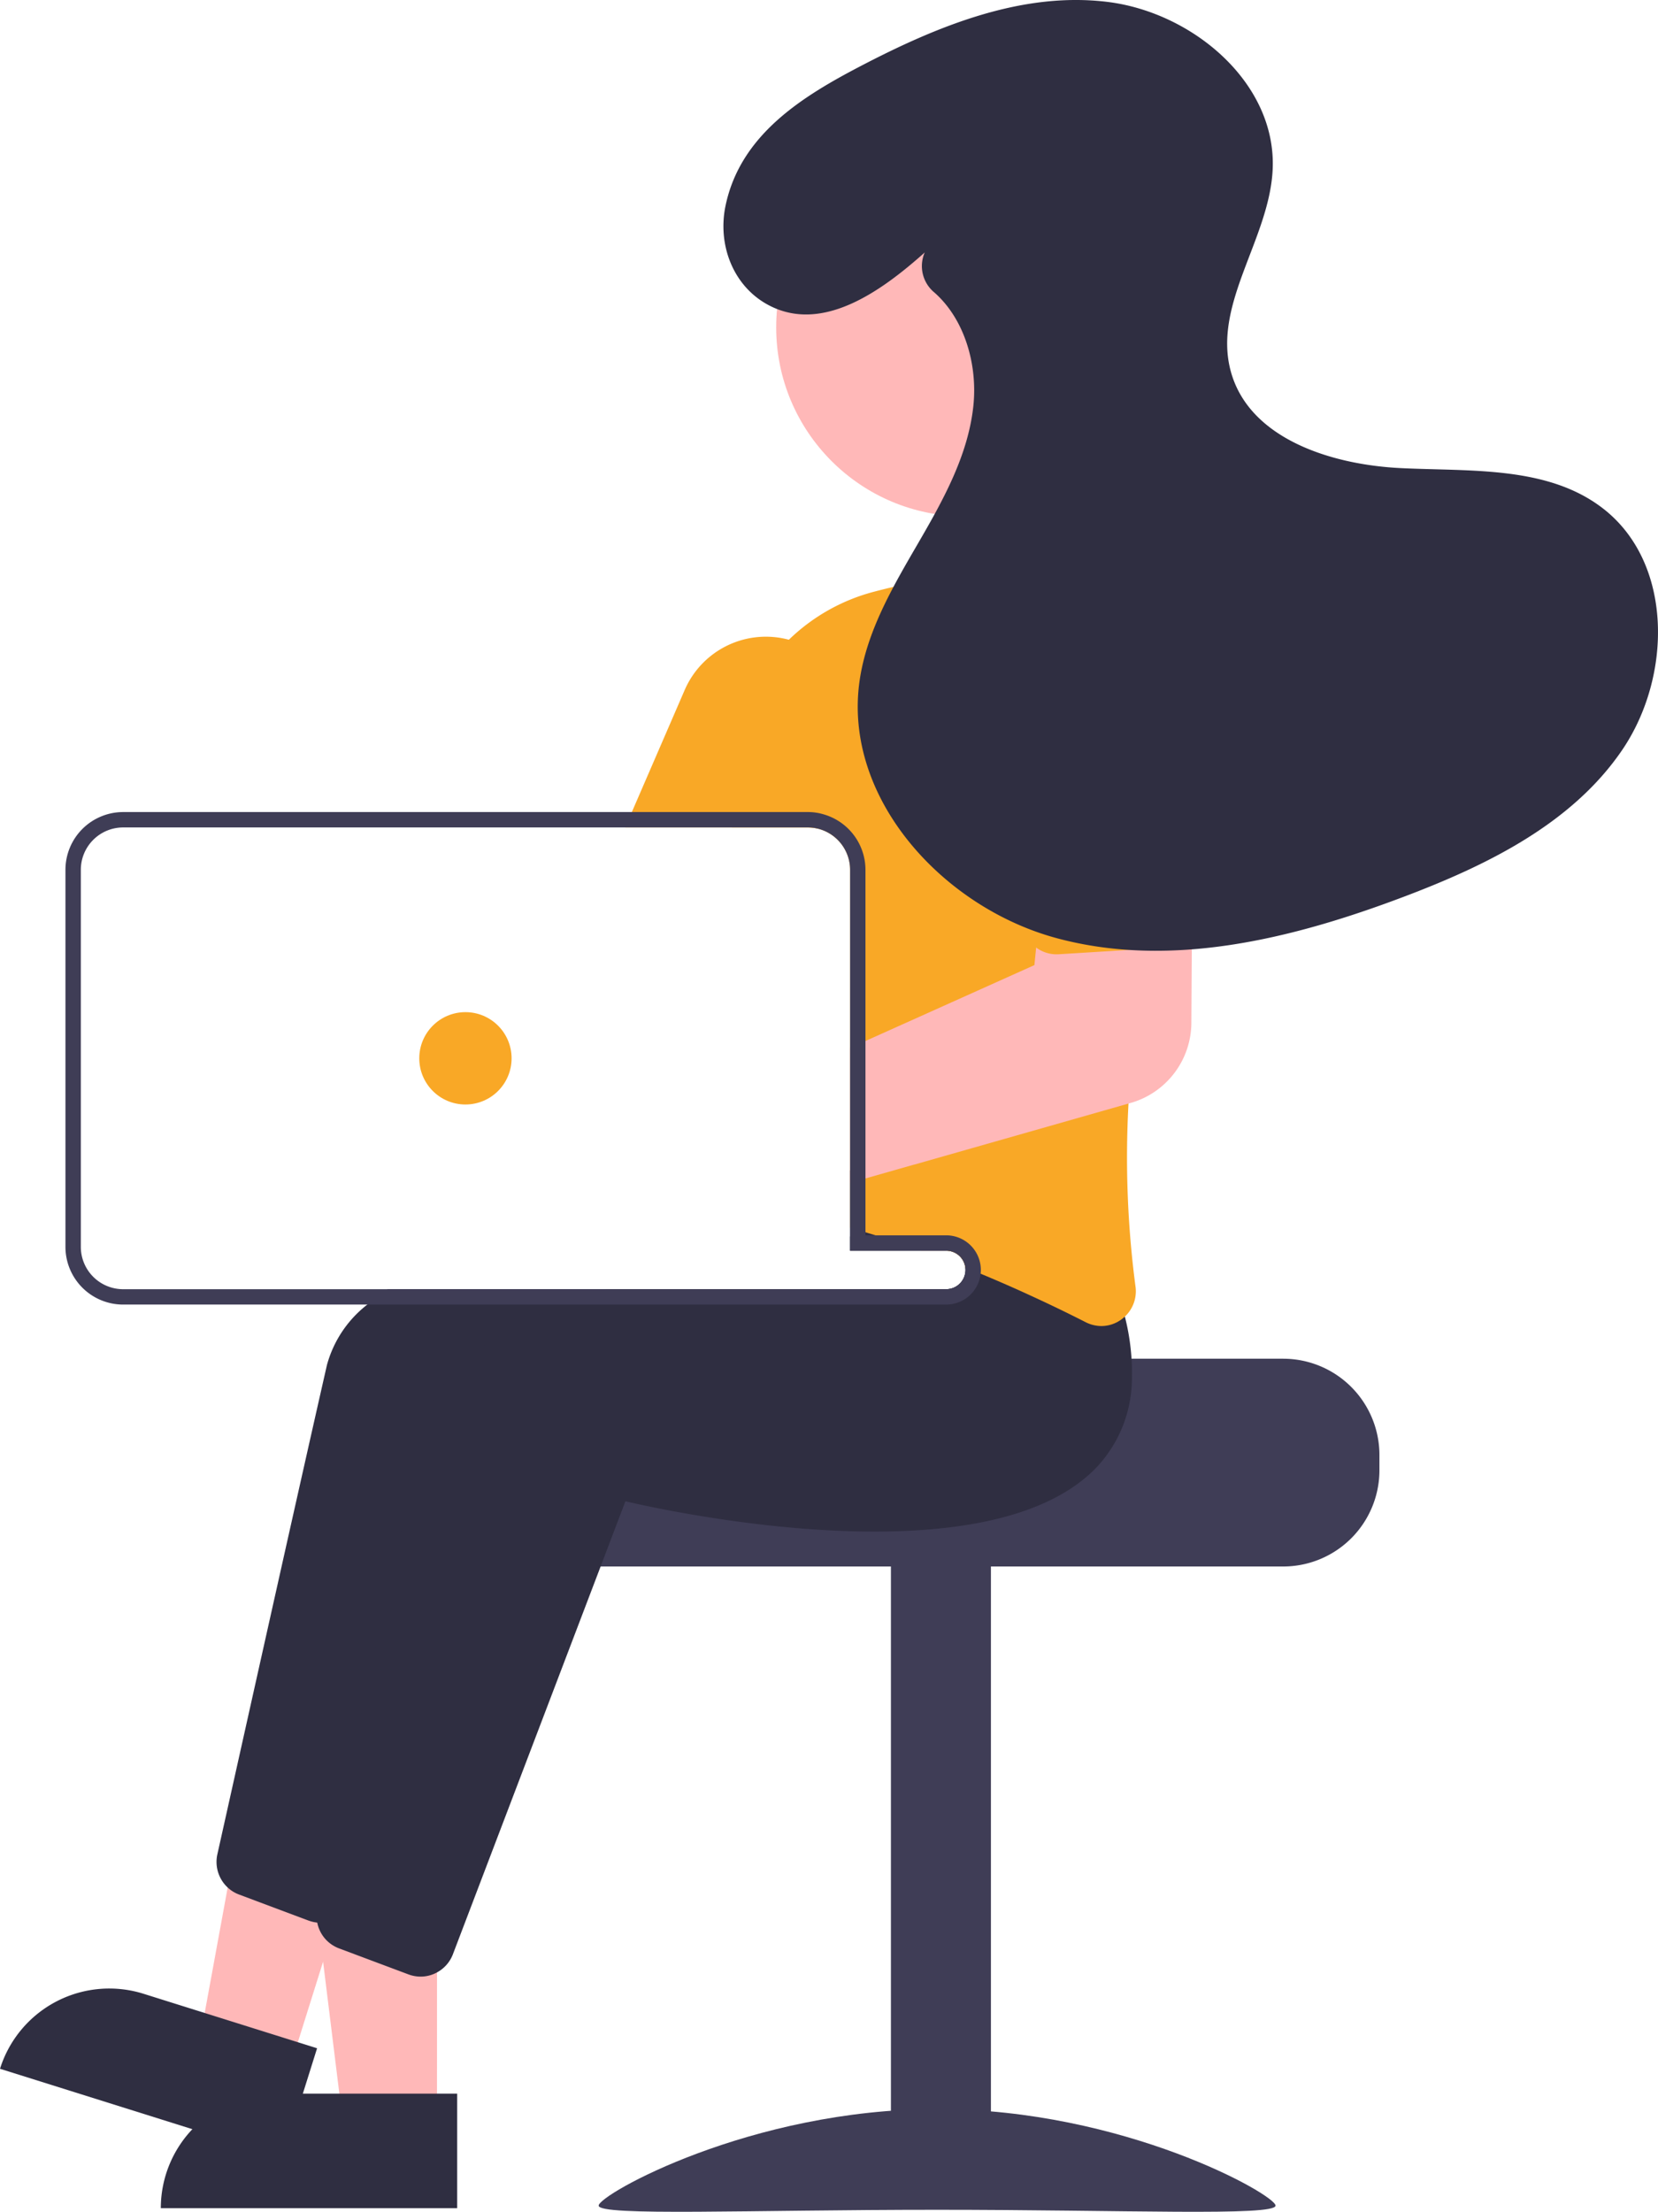 <svg xmlns="http://www.w3.org/2000/svg" width="308.139" height="410.897" viewBox="0 0 308.139 410.897">
  <g id="Group_25" data-name="Group 25" transform="translate(-1135.327 -276.372)">
    <path id="Path_296" data-name="Path 296" d="M989.24,564.7H920.6c0,1.973-70.74,3.574-70.74,3.574a18.392,18.392,0,0,0-3.016,2.859,17.741,17.741,0,0,0-4.147,11.437v2.859A17.877,17.877,0,0,0,860.571,603.3H989.24a17.887,17.887,0,0,0,17.871-17.871v-2.859A17.9,17.9,0,0,0,989.24,564.7Z" transform="translate(384.583 -35.913)" fill="#3f3d56"/>
    <rect id="Rectangle_137" data-name="Rectangle 137" width="18.586" height="120.091" transform="translate(1300.904 566.68)" fill="#3f3d56"/>
    <path id="Path_297" data-name="Path 297" d="M982.005,680.138c0,2.008-28.163.777-62.9.777s-62.9,1.231-62.9-.777,28.164-17.933,62.9-17.933S982.005,678.13,982.005,680.138Z" transform="translate(390.381 5.98)" fill="#3f3d56"/>
    <path id="Path_298" data-name="Path 298" d="M636.874,460.575H619.346l-8.339-67.606h25.87Z" transform="translate(579.667 209.749)" fill="#ffb8b8"/>
    <path id="Path_299" data-name="Path 299" d="M614.479,436.753h33.8v21.283H593.2A21.283,21.283,0,0,1,614.479,436.753Z" transform="translate(572.014 228.561)" fill="#2f2e41"/>
    <path id="Path_300" data-name="Path 300" d="M614.988,455.127l-16.723-5.248,12.284-67,24.682,7.746Z" transform="translate(574.193 205.414)" fill="#ffb8b8"/>
    <path id="Path_301" data-name="Path 301" d="M21.283,0h33.8V21.283H0A21.283,21.283,0,0,1,21.283,0Z" transform="translate(1141.7 640.394) rotate(17.423)" fill="#2f2e41"/>
    <path id="Path_302" data-name="Path 302" d="M957.842,563.973a54.139,54.139,0,0,0-2.173-10.036l-3.274-4.117-8.521-10.694-.371.014c-.63.029-3.246.172-7.291.486h-.043c-2.5.2-5.562.457-9.035.786-.915.1-1.873.186-2.859.286v14.926h17.871a3.58,3.58,0,0,1,3.545,3.117c.014.157.029.3.029.457a3.576,3.576,0,0,1-3.574,3.574H838.352a40.6,40.6,0,0,0-3.8,2.859,21.277,21.277,0,0,0-7.506,11.237c-6.061,26.649-17.113,76.344-20.373,90.94a6.489,6.489,0,0,0,1.93,6.119,6.342,6.342,0,0,0,2.1,1.3l12.9,4.832a6.856,6.856,0,0,0,1.644.386c.071,0,.129.014.2.014a3.771,3.771,0,0,0,.4.015,6.479,6.479,0,0,0,6.019-4.146l10.179-26.706,15.684-41.174,6.2-16.284c7.191,1.687,67.523,15.04,87.724-6.476a22.972,22.972,0,0,0,4.632-7.306,29.739,29.739,0,0,0,1.558-14.411Z" transform="translate(369.04 -46.902)" fill="#2f2e41"/>
    <path id="Path_303" data-name="Path 303" d="M969.754,564.854c-.314-1.272-.671-2.588-1.086-3.917l-11.795-14.811-.371.014c-.744.043-4.275.229-9.694.672-6.147.515-14.74,1.344-24.39,2.645-.286.029-.586.071-.872.114-.944.129-1.9.257-2.859.4v2.645h17.871a3.58,3.58,0,0,1,3.546,3.117c.014.157.029.3.029.457a3.576,3.576,0,0,1-3.574,3.574H873.4c-2.759.9-5.418,1.844-7.963,2.859-13.353,5.29-23.346,12.224-25.391,21.245-.686,3.031-1.444,6.362-2.244,9.907-2.974,13.182-6.591,29.322-9.865,43.991v.014c-.672,3.031-1.344,5.976-1.987,8.835-2.731,12.3-5.046,22.717-6.276,28.193-.029.157-.056.3-.086.457v.029a6.676,6.676,0,0,0,.4,3.274l.014.014v.014a6.334,6.334,0,0,0,1.859,2.559,6.57,6.57,0,0,0,1.844,1.072l12.9,4.832a6.543,6.543,0,0,0,2.244.415,6.339,6.339,0,0,0,3.074-.786,6.434,6.434,0,0,0,2.945-3.359l27.764-72.855,4.3-11.308c7.191,1.687,67.523,15.026,87.724-6.476a24.149,24.149,0,0,0,6.4-15.826,42.443,42.443,0,0,0-1.3-12.009Z" transform="translate(374.627 -43.895)" fill="#2f2e41"/>
    <path id="Path_304" data-name="Path 304" d="M944.975,474.514c-.228-.272-.472-.543-.729-.8a34.987,34.987,0,0,0-29.98-10.565,113.437,113.437,0,0,0-14.168,2.788,35.713,35.713,0,0,0-15.983,8.964,34.905,34.905,0,0,0-10.594,26.02c.057,1.959.071,3.96.043,5.99,0,.944-.015,1.9-.029,2.859h14.1a7.6,7.6,0,0,1,1.816.214,7.879,7.879,0,0,1,6.048,7.649V584.14c.958.272,1.915.543,2.859.829.3.1.586.186.872.272.329.1.658.2.972.3q4.353,1.351,8.506,2.859h4.661a3.58,3.58,0,0,1,3.546,3.117c.972.386,1.916.772,2.845,1.158,3.3,1.373,6.433,2.745,9.307,4.075,3.875,1.773,7.32,3.46,10.208,4.932a6.559,6.559,0,0,0,2.931.715,6.3,6.3,0,0,0,3.717-1.23,7.875,7.875,0,0,0,.643-.529,6.44,6.44,0,0,0,1.959-5.69,183.127,183.127,0,0,1-1.286-33.883c.4-9.507,1.258-19.258,2.373-28.679.6-5.1,1.272-10.108,1.973-14.925.672-4.6,1.387-9.021,2.087-13.2A35.179,35.179,0,0,0,944.975,474.514Z" transform="translate(397.82 -79.679)" fill="#f9a826"/>
    <path id="Path_305" data-name="Path 305" d="M892.325,472.232a16.943,16.943,0,0,0-2.259-.786,16.439,16.439,0,0,0-19.357,9.336l-9.822,22.674-1.229,2.859h33.926a7.6,7.6,0,0,1,1.816.214l1.143-2.645,4.346-10.036a16.457,16.457,0,0,0-8.563-21.616Z" transform="translate(391.868 -76.225)" fill="#f9a826"/>
    <circle id="Ellipse_100" data-name="Ellipse 100" cx="35.114" cy="35.114" r="35.114" transform="translate(1279.582 302.078)" fill="#ffb8b8"/>
    <path id="Path_306" data-name="Path 306" d="M944.972,501.105l-20.044.543-1.458,14.082-.329,3.26-31.4,14.1-2.859,1.287v25.062l2.859-.815,9.035-2.573h.043l39.8-11.337.457-.129a15.554,15.554,0,0,0,11.238-14.8l.1-16.627.086-12.252Z" transform="translate(404.427 -63.324)" fill="#ffb8b8"/>
    <path id="Path_307" data-name="Path 307" d="M942.551,486.2a16.443,16.443,0,1,0-32.825,2.016l2.187,35.684a6.413,6.413,0,0,0,2.616,4.775,6.342,6.342,0,0,0,4.2,1.244l15.326-.944,4.646-.286a6.269,6.269,0,0,0,4.432-2.159,4.5,4.5,0,0,0,.343-.429,6.39,6.39,0,0,0,1.258-4.232Z" transform="translate(413.368 -76.272)" fill="#f9a826"/>
    <path id="Path_308" data-name="Path 308" d="M937.415,572.3h-1.844v-.186c-.944.129-1.9.257-2.859.4v2.645h13.21Q941.761,573.655,937.415,572.3Zm0,0h-1.844v-.186c-.944.129-1.9.257-2.859.4v2.645h13.21Q941.761,573.655,937.415,572.3Zm13.167,0H935.571V504.388a10.738,10.738,0,0,0-7.763-10.293,10.079,10.079,0,0,0-2.959-.429H797.609a10.735,10.735,0,0,0-10.722,10.722v70.053a10.726,10.726,0,0,0,10.722,10.722H950.582a6.44,6.44,0,0,0,6.39-5.733,5.533,5.533,0,0,0,.043-.7,6.443,6.443,0,0,0-6.434-6.433Zm3.574,6.434a3.576,3.576,0,0,1-3.574,3.574H797.609a7.868,7.868,0,0,1-7.863-7.863V504.388a7.868,7.868,0,0,1,7.863-7.863H924.849a7.6,7.6,0,0,1,1.816.214,7.879,7.879,0,0,1,6.047,7.649v70.768h17.871a3.58,3.58,0,0,1,3.546,3.117c.014.157.028.3.028.458ZM937.415,572.3h-1.844v-.186c-.944.129-1.9.257-2.859.4v2.645h13.21Q941.761,573.655,937.415,572.3Z" transform="translate(360.603 -66.434)" fill="#3f3d56"/>
    <circle id="Ellipse_101" data-name="Ellipse 101" cx="8.578" cy="8.578" r="8.578" transform="translate(1213.249 464.404)" fill="#f9a826"/>
    <path id="Path_309" data-name="Path 309" d="M909.845,435.035c-8.156,7.286-19.091,15.106-29.078,9.768-6.558-3.505-9.477-11.191-7.946-18.468,2.754-13.085,14.066-20.154,25.018-25.869,14.238-7.43,29.95-13.909,45.892-11.977s31.52,15.105,30.767,31.147c-.605,12.9-11.14,24.936-7.805,37.412,3.356,12.557,18.6,17.419,31.58,18.058s27.273-.468,37.571,7.462c13.137,10.116,12.927,31.27,3.575,44.961s-25.146,21.4-40.658,27.253c-20.553,7.76-43.143,13.366-64.358,7.661s-39.788-26.059-36.676-47.806c1.314-9.186,6.147-17.432,10.811-25.455s9.355-16.388,10.334-25.615c.816-7.69-1.627-16.178-7.3-21.132a6.344,6.344,0,0,1-1.8-7.244Z" transform="translate(397.353 -111.772)" fill="#2f2e41"/>
  </g>
</svg>
